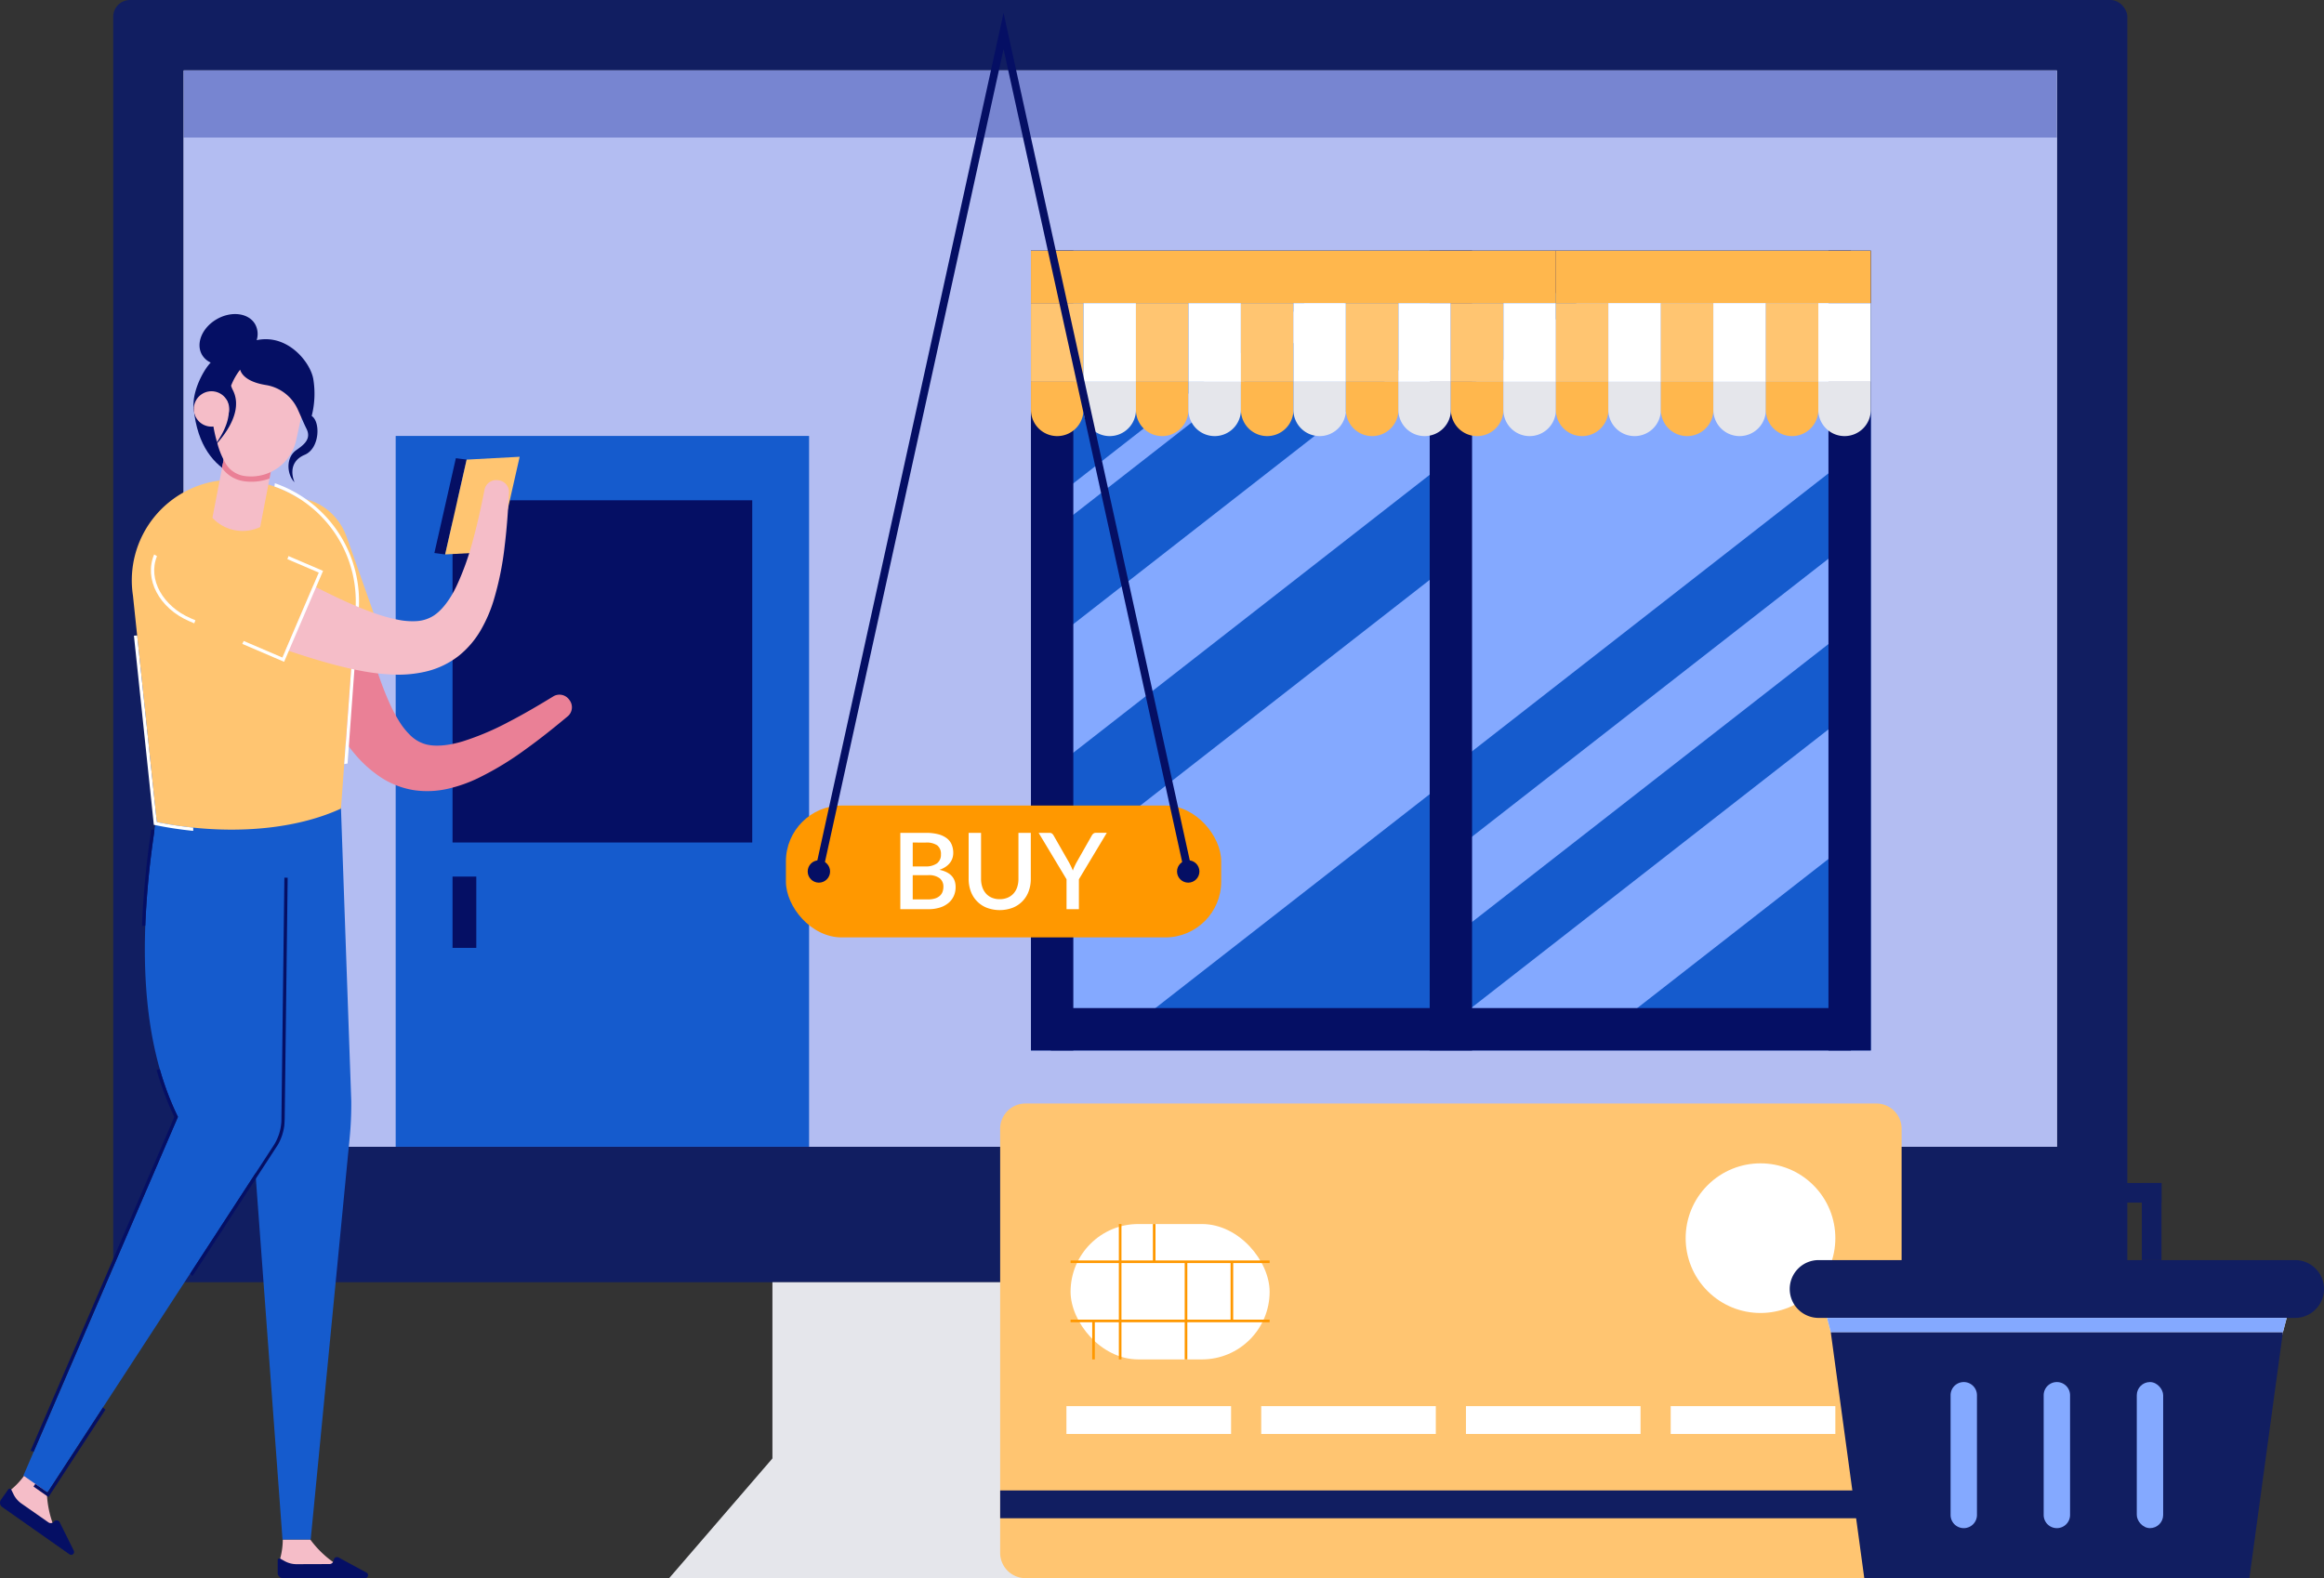 <svg xmlns="http://www.w3.org/2000/svg" width="416" height="282.567" viewBox="0 0 416 282.567">
  <rect x="0" y="0" width="416" height="282.567" fill="#333333" stroke="none"/>
  <g id="Grupo_26847" data-name="Grupo 26847" transform="translate(32 -5763)">
    <g id="Grupo_26846" data-name="Grupo 26846" transform="translate(-32 5763)">
      <g id="Grupo_26811" data-name="Grupo 26811" transform="translate(20.264 0)">
        <g id="Grupo_26796" data-name="Grupo 26796">
          <rect id="Rectángulo_4551" data-name="Rectángulo 4551" width="360.534" height="229.586" rx="3" fill="#111e61"/>
          <rect id="Rectángulo_4552" data-name="Rectángulo 4552" width="314.278" height="171.693" transform="translate(23.128 23.127)" fill="#fff"/>
          <path id="Trazado_2560" data-name="Trazado 2560" d="M301.462,536.422V729.14h335.3V536.422Z" transform="translate(-288.848 -523.807)" fill="#fff"/>
          <rect id="Rectángulo_4553" data-name="Rectángulo 4553" width="124.529" height="32.334" transform="translate(118.002 229.586)" fill="#e5e6eb"/>
          <path id="Trazado_2561" data-name="Trazado 2561" d="M775.821,1452.523H614.338l18.477-21.426H757.344Z" transform="translate(-514.813 -1169.956)" fill="#e5e6eb"/>
        </g>
        <g id="Grupo_26810" data-name="Grupo 26810" transform="translate(12.614 12.615)">
          <rect id="Rectángulo_4554" data-name="Rectángulo 4554" width="180.696" height="335.305" transform="translate(0 192.718) rotate(-90)" fill="#b3bdf2"/>
          <g id="Grupo_26809" data-name="Grupo 26809" transform="translate(37.951 32.268)">
            <rect id="Rectángulo_4555" data-name="Rectángulo 4555" width="150.338" height="143.2" transform="translate(113.714)" fill="#155bcd"/>
            <g id="Grupo_26801" data-name="Grupo 26801" transform="translate(113.714)">
              <g id="Grupo_26799" data-name="Grupo 26799" transform="translate(3.98 3.792)">
                <g id="Grupo_26797" data-name="Grupo 26797" transform="translate(67.597)">
                  <path id="Trazado_2562" data-name="Trazado 2562" d="M1179.9,666.232v33.273l-7.183,5.6L1112.3,752.236l-7.181,5.6V692.184l7.181-5.6,16.882-13.168,9.206-7.181Z" transform="translate(-1105.119 -666.232)" fill="#84a9ff"/>
                  <path id="Trazado_2563" data-name="Trazado 2563" d="M1179.9,841.027v15.282l-7.183,5.6L1112.3,909.037l-7.181,5.6V899.358l7.181-5.6,60.415-47.127Z" transform="translate(-1105.119 -792.472)" fill="#84a9ff"/>
                  <path id="Trazado_2564" data-name="Trazado 2564" d="M1185.995,951.046v23.205l-7.183,5.6-26.292,20.509-9.21,7.183h-29.75l4.837-3.773,4.373-3.411,56.042-43.713Z" transform="translate(-1111.215 -871.929)" fill="#84a9ff"/>
                </g>
                <g id="Grupo_26798" data-name="Grupo 26798">
                  <path id="Trazado_2565" data-name="Trazado 2565" d="M921.145,666.232l-9.206,7.181-42.982,33.528-7.182,5.6v-5.628l7.182-5.6,35.766-27.9,9.206-7.181Z" transform="translate(-861.776 -666.232)" fill="#84a9ff"/>
                  <path id="Trazado_2566" data-name="Trazado 2566" d="M936.554,693.434v23.029l-7.182,5.6-60.415,47.125-7.182,5.6V751.763l7.182-5.6,60.415-47.127Z" transform="translate(-861.776 -685.878)" fill="#84a9ff"/>
                  <path id="Trazado_2567" data-name="Trazado 2567" d="M936.554,844.039v38.381l-7.182,5.6-44.944,35.058-9.208,7.183H861.776V902.37l7.182-5.6,60.415-47.125Z" transform="translate(-861.776 -794.648)" fill="#84a9ff"/>
                </g>
              </g>
              <g id="Grupo_26800" data-name="Grupo 26800">
                <rect id="Rectángulo_4556" data-name="Rectángulo 4556" width="7.583" height="143.2" fill="#050f64"/>
                <rect id="Rectángulo_4557" data-name="Rectángulo 4557" width="7.583" height="143.2" transform="translate(71.376)" fill="#050f64"/>
                <rect id="Rectángulo_4558" data-name="Rectángulo 4558" width="7.585" height="143.2" transform="translate(142.753)" fill="#050f64"/>
                <rect id="Rectángulo_4559" data-name="Rectángulo 4559" width="143.2" height="7.583" transform="translate(3.569)" fill="#050f64"/>
                <rect id="Rectángulo_4560" data-name="Rectángulo 4560" width="143.2" height="7.585" transform="translate(3.569 135.615)" fill="#050f64"/>
              </g>
            </g>
            <g id="Grupo_26808" data-name="Grupo 26808" transform="translate(113.714)">
              <g id="Grupo_26804" data-name="Grupo 26804">
                <rect id="Rectángulo_4561" data-name="Rectángulo 4561" width="93.961" height="9.396" transform="translate(0)" fill="#ffb74d"/>
                <g id="Grupo_26802" data-name="Grupo 26802" transform="translate(0 9.396)">
                  <rect id="Rectángulo_4562" data-name="Rectángulo 4562" width="14.094" height="9.396" transform="translate(9.396 0) rotate(90)" fill="#ffc571"/>
                  <rect id="Rectángulo_4563" data-name="Rectángulo 4563" width="14.094" height="9.396" transform="translate(18.792 0) rotate(90)" fill="#fff"/>
                  <rect id="Rectángulo_4564" data-name="Rectángulo 4564" width="14.094" height="9.396" transform="translate(28.188 0) rotate(90)" fill="#ffc571"/>
                  <rect id="Rectángulo_4565" data-name="Rectángulo 4565" width="14.094" height="9.396" transform="translate(37.584 0) rotate(90)" fill="#fff"/>
                  <rect id="Rectángulo_4566" data-name="Rectángulo 4566" width="14.094" height="9.396" transform="translate(46.981 0) rotate(90)" fill="#ffc571"/>
                  <rect id="Rectángulo_4567" data-name="Rectángulo 4567" width="14.094" height="9.396" transform="translate(56.377 0) rotate(90)" fill="#fff"/>
                  <rect id="Rectángulo_4568" data-name="Rectángulo 4568" width="14.094" height="9.396" transform="translate(65.773 0) rotate(90)" fill="#ffc571"/>
                  <rect id="Rectángulo_4569" data-name="Rectángulo 4569" width="14.094" height="9.396" transform="translate(75.169 0) rotate(90)" fill="#fff"/>
                  <rect id="Rectángulo_4570" data-name="Rectángulo 4570" width="14.094" height="9.396" transform="translate(84.565 0) rotate(90)" fill="#ffc571"/>
                  <rect id="Rectángulo_4571" data-name="Rectángulo 4571" width="14.094" height="9.396" transform="translate(93.961 0) rotate(90)" fill="#fff"/>
                </g>
                <g id="Grupo_26803" data-name="Grupo 26803" transform="translate(0 23.49)">
                  <path id="Trazado_2568" data-name="Trazado 2568" d="M847.446,742.158v-5.012h9.4v5.012a4.7,4.7,0,0,1-4.7,4.7h0A4.7,4.7,0,0,1,847.446,742.158Z" transform="translate(-847.446 -737.146)" fill="#ffb74d"/>
                  <path id="Trazado_2569" data-name="Trazado 2569" d="M881.272,742.158v-5.012h9.4v5.012a4.7,4.7,0,0,1-4.7,4.7h0A4.7,4.7,0,0,1,881.272,742.158Z" transform="translate(-871.876 -737.146)" fill="#e5e6eb"/>
                  <path id="Rectángulo_4572" data-name="Rectángulo 4572" d="M0,0H5.012a4.7,4.7,0,0,1,4.7,4.7v0a4.7,4.7,0,0,1-4.7,4.7H0a0,0,0,0,1,0,0V0A0,0,0,0,1,0,0Z" transform="translate(28.188 0) rotate(90)" fill="#ffb74d"/>
                  <path id="Trazado_2570" data-name="Trazado 2570" d="M948.922,742.158v-5.012h9.4v5.012a4.7,4.7,0,0,1-4.7,4.7h0A4.7,4.7,0,0,1,948.922,742.158Z" transform="translate(-920.734 -737.146)" fill="#e5e6eb"/>
                  <path id="Trazado_2571" data-name="Trazado 2571" d="M982.747,742.158v-5.012h9.4v5.012a4.7,4.7,0,0,1-4.7,4.7h0A4.7,4.7,0,0,1,982.747,742.158Z" transform="translate(-945.163 -737.146)" fill="#ffb74d"/>
                  <path id="Rectángulo_4573" data-name="Rectángulo 4573" d="M0,0H5.012a4.7,4.7,0,0,1,4.7,4.7v0a4.7,4.7,0,0,1-4.7,4.7H0a0,0,0,0,1,0,0V0A0,0,0,0,1,0,0Z" transform="translate(56.377 0) rotate(90)" fill="#e5e6eb"/>
                  <path id="Trazado_2572" data-name="Trazado 2572" d="M1050.4,742.158v-5.012h9.4v5.012a4.7,4.7,0,0,1-4.7,4.7h0A4.7,4.7,0,0,1,1050.4,742.158Z" transform="translate(-994.021 -737.146)" fill="#ffb74d"/>
                  <path id="Trazado_2573" data-name="Trazado 2573" d="M1084.223,742.158v-5.012h9.4v5.012a4.7,4.7,0,0,1-4.7,4.7h0A4.7,4.7,0,0,1,1084.223,742.158Z" transform="translate(-1018.45 -737.146)" fill="#e5e6eb"/>
                  <path id="Rectángulo_4574" data-name="Rectángulo 4574" d="M0,0H5.012a4.7,4.7,0,0,1,4.7,4.7v0a4.7,4.7,0,0,1-4.7,4.7H0a0,0,0,0,1,0,0V0A0,0,0,0,1,0,0Z" transform="translate(84.565 0) rotate(90)" fill="#ffb74d"/>
                  <path id="Trazado_2574" data-name="Trazado 2574" d="M1151.874,742.158v-5.012h9.4v5.012a4.7,4.7,0,0,1-4.7,4.7h0A4.7,4.7,0,0,1,1151.874,742.158Z" transform="translate(-1067.309 -737.146)" fill="#e5e6eb"/>
                </g>
              </g>
              <g id="Grupo_26807" data-name="Grupo 26807" transform="translate(93.961)">
                <rect id="Rectángulo_4575" data-name="Rectángulo 4575" width="56.375" height="9.396" transform="translate(0)" fill="#ffb74d"/>
                <g id="Grupo_26805" data-name="Grupo 26805" transform="translate(0 9.396)">
                  <rect id="Rectángulo_4576" data-name="Rectángulo 4576" width="14.094" height="9.396" transform="translate(9.396 0) rotate(90)" fill="#ffc571"/>
                  <rect id="Rectángulo_4577" data-name="Rectángulo 4577" width="14.094" height="9.396" transform="translate(18.792 0) rotate(90)" fill="#fff"/>
                  <rect id="Rectángulo_4578" data-name="Rectángulo 4578" width="14.094" height="9.396" transform="translate(28.188 0) rotate(90)" fill="#ffc571"/>
                  <rect id="Rectángulo_4579" data-name="Rectángulo 4579" width="14.094" height="9.396" transform="translate(37.584 0) rotate(90)" fill="#fff"/>
                  <rect id="Rectángulo_4580" data-name="Rectángulo 4580" width="14.094" height="9.396" transform="translate(46.98 0) rotate(90)" fill="#ffc571"/>
                  <rect id="Rectángulo_4581" data-name="Rectángulo 4581" width="14.094" height="9.396" transform="translate(56.377 0) rotate(90)" fill="#fff"/>
                </g>
                <g id="Grupo_26806" data-name="Grupo 26806" transform="translate(0 23.49)">
                  <path id="Trazado_2575" data-name="Trazado 2575" d="M1185.7,742.158v-5.012h9.4v5.012a4.7,4.7,0,0,1-4.7,4.7h0A4.7,4.7,0,0,1,1185.7,742.158Z" transform="translate(-1185.699 -737.146)" fill="#ffb74d"/>
                  <path id="Rectángulo_4582" data-name="Rectángulo 4582" d="M0,0H5.012a4.7,4.7,0,0,1,4.7,4.7v0a4.7,4.7,0,0,1-4.7,4.7H0a0,0,0,0,1,0,0V0A0,0,0,0,1,0,0Z" transform="translate(18.792 0) rotate(90)" fill="#e5e6eb"/>
                  <path id="Trazado_2576" data-name="Trazado 2576" d="M1253.35,742.158v-5.012h9.4v5.012a4.7,4.7,0,0,1-4.7,4.7h0A4.7,4.7,0,0,1,1253.35,742.158Z" transform="translate(-1234.558 -737.146)" fill="#ffb74d"/>
                  <path id="Trazado_2577" data-name="Trazado 2577" d="M1287.175,742.158v-5.012h9.4v5.012a4.7,4.7,0,0,1-4.7,4.7h0A4.7,4.7,0,0,1,1287.175,742.158Z" transform="translate(-1258.987 -737.146)" fill="#e5e6eb"/>
                  <path id="Rectángulo_4583" data-name="Rectángulo 4583" d="M0,0H5.012a4.7,4.7,0,0,1,4.7,4.7v0a4.7,4.7,0,0,1-4.7,4.7H0a0,0,0,0,1,0,0V0A0,0,0,0,1,0,0Z" transform="translate(46.981 0) rotate(90)" fill="#ffb74d"/>
                  <path id="Trazado_2578" data-name="Trazado 2578" d="M1354.81,742.158v-5.012h9.4v5.012a4.7,4.7,0,0,1-4.7,4.7h0A4.7,4.7,0,0,1,1354.81,742.158Z" transform="translate(-1307.834 -737.146)" fill="#e5e6eb"/>
                </g>
              </g>
            </g>
            <rect id="Rectángulo_4584" data-name="Rectángulo 4584" width="73.997" height="127.274" transform="translate(0 33.175)" fill="#155bcd"/>
            <rect id="Rectángulo_4585" data-name="Rectángulo 4585" width="53.648" height="61.276" transform="translate(10.175 44.694)" fill="#050f64"/>
            <rect id="Rectángulo_4586" data-name="Rectángulo 4586" width="4.255" height="12.764" transform="translate(10.175 112.074)" fill="#050f64"/>
          </g>
          <rect id="Rectángulo_4587" data-name="Rectángulo 4587" width="335.305" height="12.022" fill="#7785d1"/>
        </g>
      </g>
      <g id="Grupo_26820" data-name="Grupo 26820" transform="translate(0 56.23)">
        <g id="Grupo_26812" data-name="Grupo 26812" transform="translate(77.756 25.557)">
          <path id="Trazado_2579" data-name="Trazado 2579" d="M468.793,786.609l-3.85,16.977-1.924-.254,3.847-16.977Z" transform="translate(-463.02 -786.1)" fill="#050f64"/>
          <path id="Trazado_2580" data-name="Trazado 2580" d="M483.287,785.439l-3.85,16.977-9.492.509,3.85-16.977Z" transform="translate(-468.021 -785.439)" fill="#ffc571"/>
        </g>
        <g id="Grupo_26814" data-name="Grupo 26814" transform="translate(45.732 32.985)">
          <g id="Grupo_26813" data-name="Grupo 26813" transform="translate(0.025 0.54)">
            <path id="Trazado_2581" data-name="Trazado 2581" d="M403.98,849.683a2.121,2.121,0,0,1-.238,2.9c-2.449,2.042-4.944,4.052-7.589,5.948a54.872,54.872,0,0,1-8.58,5.2,25.443,25.443,0,0,1-5.177,1.829,16.485,16.485,0,0,1-6.185.294,15.191,15.191,0,0,1-6.138-2.413,21.857,21.857,0,0,1-4.486-4.064,37.635,37.635,0,0,1-3.224-4.43c-.941-1.491-1.784-2.986-2.573-4.48-1.572-2.987-2.942-5.968-4.247-8.936-2.6-5.938-4.942-11.832-7.3-17.682-1.4-3.744.9-7.972,5.066-9.32s8.518.773,9.548,4.636c1.488,6.119,2.942,12.214,4.562,18.123.813,2.95,1.672,5.853,2.646,8.615.488,1.378,1.007,2.719,1.569,3.989a28.157,28.157,0,0,0,1.826,3.523,12.987,12.987,0,0,0,2.093,2.647,6.38,6.38,0,0,0,2.373,1.461c1.768.622,4.384.385,7.06-.441a48.494,48.494,0,0,0,8.144-3.461c2.71-1.4,5.385-2.976,8.039-4.6A2.137,2.137,0,0,1,403.98,849.683Z" transform="translate(-347.826 -814.121)" fill="#ea8096"/>
          </g>
          <path id="Trazado_2582" data-name="Trazado 2582" d="M354.411,841.427,348.452,824.6c-1.8-5.09-.123-10.492,4.184-12.017h0c4.307-1.525,9.61,1.4,11.412,6.494l5.959,16.828Z" transform="translate(-347.737 -812.178)" fill="#ffc571"/>
        </g>
        <g id="Grupo_26815" data-name="Grupo 26815" transform="translate(0 207.951)">
          <path id="Trazado_2583" data-name="Trazado 2583" d="M194.74,1444.871a18.149,18.149,0,0,0,2.076,8.072L187.61,1446l.392-1.147a13.344,13.344,0,0,0,2.715-2.813Z" transform="translate(-186.359 -1442.043)" fill="#f5bdc8"/>
          <path id="Trazado_2584" data-name="Trazado 2584" d="M183.5,1453.848l12.046,8.469a.521.521,0,0,0,.767-.658l-2.569-5.176a.646.646,0,0,0-1.038.029.719.719,0,0,1-.931.084l-4.831-3.375a4.361,4.361,0,0,1-1.425-1.669l-.4-.825a.309.309,0,0,0-.53-.042l-1.313,1.868A.929.929,0,0,0,183.5,1453.848Z" transform="translate(-183.105 -1448.19)" fill="#050f64"/>
        </g>
        <g id="Grupo_26816" data-name="Grupo 26816" transform="translate(49.705 219.427)">
          <path id="Trazado_2585" data-name="Trazado 2585" d="M368.691,1483.356a18.151,18.151,0,0,0,6.343,5.407l-11.522-.379-.34-1.164a13.335,13.335,0,0,0,.6-3.863Z" transform="translate(-362.857 -1483.356)" fill="#f5bdc8"/>
          <path id="Trazado_2586" data-name="Trazado 2586" d="M362.97,1498.439l14.726,0a.521.521,0,0,0,.248-.98l-5.08-2.755c-.5-.122-.768.195-.832.621a.72.72,0,0,1-.713.6l-5.893.02a4.367,4.367,0,0,1-2.126-.545l-.8-.444a.309.309,0,0,0-.458.27v2.283A.929.929,0,0,0,362.97,1498.439Z" transform="translate(-362.04 -1491.53)" fill="#050f64"/>
        </g>
        <path id="Trazado_2587" data-name="Trazado 2587" d="M320.407,1008.67h0v0c.29-6.47,22.285-11.055,21.995-4.585,0,0,1.842,52.375,1.842,52.375a63.225,63.225,0,0,1-.29,6.623l-6.972,71.878h-5.045l-5.473-74.156C318.984,1047.411,317.824,1029.406,320.407,1008.67Z" transform="translate(-281.367 -915.533)" fill="#155bcd"/>
        <path id="Trazado_2588" data-name="Trazado 2588" d="M225.861,1050.21c-6.543-13.379-7.179-30.881-4.266-50.861h0v0a11.727,11.727,0,0,1,23.4,1.538s0,.009,0,.014-.6,49.874-.615,50.131v.074h0a8.888,8.888,0,0,1-1.1,3.75l-.008.012c-.136.243-40.75,62.583-40.75,62.583l-4.323-3.017Z" transform="translate(-194.009 -906.455)" fill="#155bcd"/>
        <path id="Trazado_2589" data-name="Trazado 2589" d="M231.354,1105.27l.4.453,15.334-23.581a9.437,9.437,0,0,0,1.122-3.47s.07-1.155.061-1.427l.529-42.858-.589-.007-.534,43.727h-.006a8.857,8.857,0,0,1-1.1,3.75l-.006.012c-.137.243-.286.479-.444.716l-.041.055h.006Zm-28.009,31.885,25.814-59.941a51.548,51.548,0,0,1-3.245-8.538l-.567.137a52.234,52.234,0,0,0,3.169,8.416l-25.746,59.78Zm.278,5.764c-.105.164-.21.328-.319.488l2.681,1.871,10.187-15.638-.438-.4-9.909,15.212Zm19.108-99.913.585-.026a154.166,154.166,0,0,1,1.578-16.626c.012-.193.029-.383.053-.573h-.588c-.018.164-.032.327-.044.494A154.887,154.887,0,0,0,222.731,1043.006Z" transform="translate(-197.307 -933.46)" fill="#050f64"/>
        <path id="Trazado_2590" data-name="Trazado 2590" d="M320.583,758.919s-11.423.718-12.7-13.194c0,0,5.51-3.055,5.872-3.159s6.451,9.414,6.451,9.414Z" transform="translate(-273.222 -728.917)" fill="#050f64"/>
        <path id="Trazado_2591" data-name="Trazado 2591" d="M284.736,800.246h0a21.785,21.785,0,0,1,23.315,23.382l-2.577,35.456c-9.243,4.249-21.743,4.679-32.969,2.417l-4.267-40.551A18.023,18.023,0,0,1,284.736,800.246Z" transform="translate(-244.438 -770.532)" fill="#ffc571"/>
        <path id="Trazado_2592" data-name="Trazado 2592" d="M269.4,829.79l3.56,33.867.422.084c2.19.443,4.413.778,6.63,1l0-.586c-2.2-.226-4.376-.561-6.512-.991l-3.516-33.41Zm25.229-27.295-.08.586a21.8,21.8,0,0,1,14.5,22.215l-2,27.489.593-.108,1.988-27.339a22.377,22.377,0,0,0-15-22.843Z" transform="translate(-245.426 -772.2)" fill="#fff"/>
        <g id="Grupo_26817" data-name="Grupo 26817" transform="translate(33.458)">
          <path id="Trazado_2593" data-name="Trazado 2593" d="M331.065,779.2l-2.529,13.123a7.41,7.41,0,0,1-8.55-1.648l2.529-13.123Z" transform="translate(-315.42 -754.183)" fill="#f5bdc8"/>
          <path id="Trazado_2594" data-name="Trazado 2594" d="M335.314,783.477l-.628,3.255a9.5,9.5,0,0,1-4.595.472c-.089-.014-.179-.029-.268-.046a5.793,5.793,0,0,1-3.639-2.327l.579-3Z" transform="translate(-319.898 -757.274)" fill="#ea8096"/>
          <path id="Trazado_2595" data-name="Trazado 2595" d="M336.971,731.591l-1.655,7.607-.369,1.688a8.282,8.282,0,0,1-9.252,6.36,4.687,4.687,0,0,1-1.255-.366,5.126,5.126,0,0,1-.457-.236c-.031-.016-.062-.036-.093-.055a4.512,4.512,0,0,1-1.433-1.393,13.961,13.961,0,0,1-1.63-3.888,23.868,23.868,0,0,1-.761-3.443,10.707,10.707,0,0,1,.2-4.1l.973-2.779,3.624-3.191,10.2.136Z" transform="translate(-315.4 -718.249)" fill="#f5bdc8"/>
          <path id="Trazado_2596" data-name="Trazado 2596" d="M310.384,702.7c.164-.213.327-.4.49-.579a3.448,3.448,0,0,1-1.564-1.411c-1.151-2.018.048-4.871,2.68-6.372s5.7-1.083,6.849.935a3.626,3.626,0,0,1,.265,2.84c5.483-1.179,9.6,3.881,10.136,6.96a16.163,16.163,0,0,1-.286,6.615c1.587,1.01,1.472,5.792-1.243,6.945-3.47,1.473-1.825,4.918-1.825,4.918-1.3-1.23-1.7-4.346.326-5.763,1.372-.96,2.717-2,1.809-3.818-.543-1.087-1.013-2.265-1.576-3.488a7.58,7.58,0,0,0-5.621-4.325l-.054-.009c-3.567-.574-4.421-2.032-4.625-2.751a11.443,11.443,0,0,0-1.619,2.861,4.068,4.068,0,0,0,.309.787c2.456,4.768-3.636,10.365-3.636,10.365s4.285-4.893,2.482-8.682c-.31,1.1-.454,1.891-.454,1.891.227,3.33-3.508,3.174-4.464,2.036C306.47,709.923,308.778,704.787,310.384,702.7Z" transform="translate(-306.618 -693.434)" fill="#050f64"/>
          <circle id="Elipse_212" data-name="Elipse 212" cx="3.168" cy="3.168" r="3.168" transform="matrix(0.828, -0.561, 0.561, 0.828, 0, 16.146)" fill="#f5bdc8"/>
        </g>
        <g id="Grupo_26819" data-name="Grupo 26819" transform="translate(27.01 29.743)">
          <g id="Grupo_26818" data-name="Grupo 26818" transform="translate(1.165)">
            <path id="Trazado_2597" data-name="Trazado 2597" d="M345.5,800.519a2.121,2.121,0,0,1,1.968,2.14c-.159,3.185-.373,6.381-.772,9.611A54.853,54.853,0,0,1,344.7,822.1a25.442,25.442,0,0,1-2.165,5.046,16.5,16.5,0,0,1-3.977,4.746,15.189,15.189,0,0,1-5.935,2.876,21.861,21.861,0,0,1-6.029.543,37.587,37.587,0,0,1-5.442-.633c-1.734-.319-3.4-.713-5.038-1.145-3.262-.869-6.382-1.883-9.448-2.936-6.126-2.116-12.048-4.389-17.949-6.62-3.7-1.506-5.249-6.067-3.417-10.042s6.343-5.738,9.881-3.876c5.507,3.055,10.974,6.117,16.415,8.932,2.72,1.4,5.437,2.74,8.127,3.9,1.344.575,2.682,1.1,4,1.551a28.154,28.154,0,0,0,3.828,1.047,12.984,12.984,0,0,0,3.364.256,6.384,6.384,0,0,0,2.683-.753c1.656-.878,3.255-2.962,4.462-5.489a48.5,48.5,0,0,0,2.977-8.334c.809-2.941,1.463-5.976,2.066-9.031A2.137,2.137,0,0,1,345.5,800.519Z" transform="translate(-284.531 -800.505)" fill="#f5bdc8"/>
          </g>
          <path id="Trazado_2598" data-name="Trazado 2598" d="M305.393,854.75l-16.41-7.028c-4.964-2.126-7.8-7.022-6-11.222h0c1.8-4.2,7.547-6.112,12.511-3.987l16.41,7.028Z" transform="translate(-281.857 -822.991)" fill="#ffc571"/>
          <path id="Trazado_2599" data-name="Trazado 2599" d="M296.7,864.405l7.485,3.208,6.974-16.285-6.188-2.65-.2.55,5.621,2.409-6.514,15.208-6.928-2.968Zm-9.462-4.052.862.369c.071-.182.139-.366.209-.546l-.84-.36c-4.924-2.11-7.75-6.945-6.038-11.12l-.508-.312C279.053,852.784,281.82,858.037,287.234,860.353Z" transform="translate(-280.338 -835.085)" fill="#fff"/>
        </g>
      </g>
      <g id="Grupo_26825" data-name="Grupo 26825" transform="translate(140.68 2.316)">
        <g id="Grupo_26823" data-name="Grupo 26823" transform="translate(0 141.919)">
          <rect id="Rectángulo_4588" data-name="Rectángulo 4588" width="77.918" height="23.612" rx="10" fill="#ff9800"/>
          <g id="Grupo_26821" data-name="Grupo 26821" transform="translate(20.48 4.89)">
            <path id="Trazado_2600" data-name="Trazado 2600" d="M767.817,1027.847a8.683,8.683,0,0,1,2.241.252,4.292,4.292,0,0,1,1.528.717,2.782,2.782,0,0,1,.878,1.135,3.87,3.87,0,0,1,.28,1.5,3,3,0,0,1-.147.935,2.743,2.743,0,0,1-.456.845,3.342,3.342,0,0,1-.774.708,4.441,4.441,0,0,1-1.1.522q2.905.618,2.9,3.086a3.85,3.85,0,0,1-.327,1.6,3.533,3.533,0,0,1-.95,1.253,4.458,4.458,0,0,1-1.533.821,6.76,6.76,0,0,1-2.079.294H763.27v-13.671Zm-2.326,1.738v4.272h2.221a3.417,3.417,0,0,0,2.127-.551,1.9,1.9,0,0,0,.7-1.586,1.924,1.924,0,0,0-.66-1.633,3.414,3.414,0,0,0-2.065-.5Zm2.753,10.177a3.979,3.979,0,0,0,1.267-.176,2.32,2.32,0,0,0,.845-.479,1.781,1.781,0,0,0,.475-.717,2.627,2.627,0,0,0,.147-.887,1.885,1.885,0,0,0-.66-1.524,3.2,3.2,0,0,0-2.084-.555h-2.744v4.339Z" transform="translate(-763.27 -1027.847)" fill="#fff"/>
            <path id="Trazado_2601" data-name="Trazado 2601" d="M812.852,1039.724a3.555,3.555,0,0,0,1.41-.266,2.992,2.992,0,0,0,1.054-.74,3.207,3.207,0,0,0,.66-1.144,4.585,4.585,0,0,0,.228-1.486v-8.24h2.212v8.24a6.3,6.3,0,0,1-.385,2.231,4.974,4.974,0,0,1-2.857,2.938,6.588,6.588,0,0,1-4.642,0,4.976,4.976,0,0,1-2.858-2.938,6.3,6.3,0,0,1-.384-2.231v-8.24h2.221v8.231a4.591,4.591,0,0,0,.228,1.486,3.3,3.3,0,0,0,.655,1.149,2.914,2.914,0,0,0,1.049.745A3.554,3.554,0,0,0,812.852,1039.724Z" transform="translate(-795.061 -1027.847)" fill="#fff"/>
            <path id="Trazado_2602" data-name="Trazado 2602" d="M859.606,1036.164v5.354h-2.212v-5.354l-4.994-8.317h1.946a.7.7,0,0,1,.465.142,1.161,1.161,0,0,1,.285.361l2.8,4.9q.19.37.347.7t.28.655a5.428,5.428,0,0,1,.256-.66q.152-.327.342-.7l2.782-4.9a1.124,1.124,0,0,1,.275-.347.683.683,0,0,1,.465-.157H864.6Z" transform="translate(-827.641 -1027.847)" fill="#fff"/>
          </g>
          <g id="Grupo_26822" data-name="Grupo 26822" transform="translate(3.899 9.802)">
            <circle id="Elipse_213" data-name="Elipse 213" cx="2.003" cy="2.003" r="2.003" fill="#050f64"/>
            <circle id="Elipse_214" data-name="Elipse 214" cx="2.003" cy="2.003" r="2.003" transform="translate(66.112)" fill="#050f64"/>
          </g>
        </g>
        <g id="Grupo_26824" data-name="Grupo 26824" transform="translate(5.225)">
          <path id="Trazado_2603" data-name="Trazado 2603" d="M774.464,653.221l-32.378-147.4-32.378,147.4-1.357-.3,33.735-153.576,33.735,153.576Z" transform="translate(-708.352 -499.348)" fill="#050f64"/>
        </g>
      </g>
      <g id="Grupo_26842" data-name="Grupo 26842" transform="translate(179.03 197.583)">
        <g id="Grupo_26826" data-name="Grupo 26826" transform="translate(0)">
          <path id="Trazado_2604" data-name="Trazado 2604" d="M984.57,1202.3H831.99a4.535,4.535,0,0,0-4.391,4.666v75.651a4.535,4.535,0,0,0,4.391,4.666H984.57a4.535,4.535,0,0,0,4.391-4.666v-75.651A4.535,4.535,0,0,0,984.57,1202.3Z" transform="translate(-827.599 -1202.295)" fill="#ffc571"/>
        </g>
        <g id="Grupo_26827" data-name="Grupo 26827" transform="translate(117.156 5.168)">
          <circle id="Elipse_215" data-name="Elipse 215" cx="13.397" cy="13.397" r="13.397" transform="translate(0 18.947) rotate(-45)" fill="#fff"/>
        </g>
        <g id="Grupo_26828" data-name="Grupo 26828" transform="translate(0 69.285)">
          <rect id="Rectángulo_4589" data-name="Rectángulo 4589" width="161.362" height="4.981" fill="#111e61"/>
        </g>
        <g id="Grupo_26829" data-name="Grupo 26829" transform="translate(11.862 54.19)">
          <rect id="Rectángulo_4590" data-name="Rectángulo 4590" width="29.473" height="4.984" fill="#fff"/>
        </g>
        <g id="Grupo_26830" data-name="Grupo 26830" transform="translate(46.733 54.19)">
          <rect id="Rectángulo_4591" data-name="Rectángulo 4591" width="31.249" height="4.984" fill="#fff"/>
        </g>
        <g id="Grupo_26831" data-name="Grupo 26831" transform="translate(83.38 54.19)">
          <rect id="Rectángulo_4592" data-name="Rectángulo 4592" width="31.249" height="4.984" fill="#fff"/>
        </g>
        <g id="Grupo_26832" data-name="Grupo 26832" transform="translate(120.027 54.19)">
          <rect id="Rectángulo_4593" data-name="Rectángulo 4593" width="29.473" height="4.984" fill="#fff"/>
        </g>
        <g id="Grupo_26841" data-name="Grupo 26841" transform="translate(12.605 21.585)">
          <g id="Grupo_26833" data-name="Grupo 26833">
            <rect id="Rectángulo_4594" data-name="Rectángulo 4594" width="35.63" height="24.239" rx="12.119" fill="#fff"/>
          </g>
          <g id="Grupo_26834" data-name="Grupo 26834" transform="translate(0.001 17.118)">
            <rect id="Rectángulo_4595" data-name="Rectángulo 4595" width="35.629" height="0.467" fill="#ff9800"/>
          </g>
          <g id="Grupo_26835" data-name="Grupo 26835" transform="translate(0.001 6.521)">
            <rect id="Rectángulo_4596" data-name="Rectángulo 4596" width="35.629" height="0.467" fill="#ff9800"/>
          </g>
          <g id="Grupo_26836" data-name="Grupo 26836" transform="translate(20.43 6.755)">
            <rect id="Rectángulo_4597" data-name="Rectángulo 4597" width="0.467" height="17.484" fill="#ff9800"/>
          </g>
          <g id="Grupo_26837" data-name="Grupo 26837" transform="translate(28.642 6.755)">
            <rect id="Rectángulo_4598" data-name="Rectángulo 4598" width="0.467" height="10.596" fill="#ff9800"/>
          </g>
          <g id="Grupo_26838" data-name="Grupo 26838" transform="translate(8.641)">
            <rect id="Rectángulo_4599" data-name="Rectángulo 4599" width="0.467" height="24.239" fill="#ff9800"/>
          </g>
          <g id="Grupo_26839" data-name="Grupo 26839" transform="translate(14.734)">
            <rect id="Rectángulo_4600" data-name="Rectángulo 4600" width="0.467" height="6.755" fill="#ff9800"/>
          </g>
          <g id="Grupo_26840" data-name="Grupo 26840" transform="translate(3.873 17.351)">
            <rect id="Rectángulo_4601" data-name="Rectángulo 4601" width="0.467" height="6.888" fill="#ff9800"/>
          </g>
        </g>
      </g>
      <g id="Grupo_26845" data-name="Grupo 26845" transform="translate(320.365 211.817)">
        <path id="Trazado_2605" data-name="Trazado 2605" d="M1442.708,1340.5l-.669,2.541-9.8,37.242h-61.349l-9.8-37.242-.669-2.541Z" transform="translate(-1353.75 -1316.342)" fill="#fff"/>
        <path id="Trazado_2606" data-name="Trazado 2606" d="M1362.832,1349.647l6,44.052h68.935l6-44.052Z" transform="translate(-1355.488 -1322.948)" fill="#111e61"/>
        <g id="Grupo_26843" data-name="Grupo 26843" transform="translate(28.791 35.646)">
          <path id="Trazado_2607" data-name="Trazado 2607" d="M1442.4,1408.015h0a2.361,2.361,0,0,1-2.361-2.361v-21.434a2.361,2.361,0,0,1,2.361-2.361h0a2.361,2.361,0,0,1,2.361,2.361v21.434A2.361,2.361,0,0,1,1442.4,1408.015Z" transform="translate(-1440.038 -1381.858)" fill="#84a9ff"/>
          <path id="Trazado_2608" data-name="Trazado 2608" d="M1502.394,1408.015h0a2.361,2.361,0,0,1-2.361-2.361v-21.434a2.361,2.361,0,0,1,2.361-2.361h0a2.361,2.361,0,0,1,2.361,2.361v21.434A2.361,2.361,0,0,1,1502.394,1408.015Z" transform="translate(-1483.367 -1381.858)" fill="#84a9ff"/>
          <rect id="Rectángulo_4602" data-name="Rectángulo 4602" width="4.723" height="26.157" rx="2.361" transform="translate(33.331)" fill="#84a9ff"/>
        </g>
        <path id="Trazado_2609" data-name="Trazado 2609" d="M1426.853,1313.585h-85.282a5.177,5.177,0,0,1-5.177-5.177h0a5.177,5.177,0,0,1,5.177-5.177h85.282a5.177,5.177,0,0,1,5.177,5.177h0A5.177,5.177,0,0,1,1426.853,1313.585Z" transform="translate(-1336.394 -1289.426)" fill="#111e61"/>
        <path id="Trazado_2610" data-name="Trazado 2610" d="M1442.708,1340.5l-.669,2.541h-80.945l-.669-2.541Z" transform="translate(-1353.75 -1316.342)" fill="#84a9ff"/>
        <g id="Grupo_26844" data-name="Grupo 26844" transform="translate(29.091)">
          <rect id="Rectángulo_4603" data-name="Rectángulo 4603" width="3.519" height="13.805" fill="#111e61"/>
          <rect id="Rectángulo_4604" data-name="Rectángulo 4604" width="3.519" height="13.805" transform="translate(33.934)" fill="#111e61"/>
          <rect id="Rectángulo_4605" data-name="Rectángulo 4605" width="3.519" height="37.452" transform="translate(37.452 0) rotate(90)" fill="#111e61"/>
        </g>
      </g>
    </g>
  </g>
</svg>
